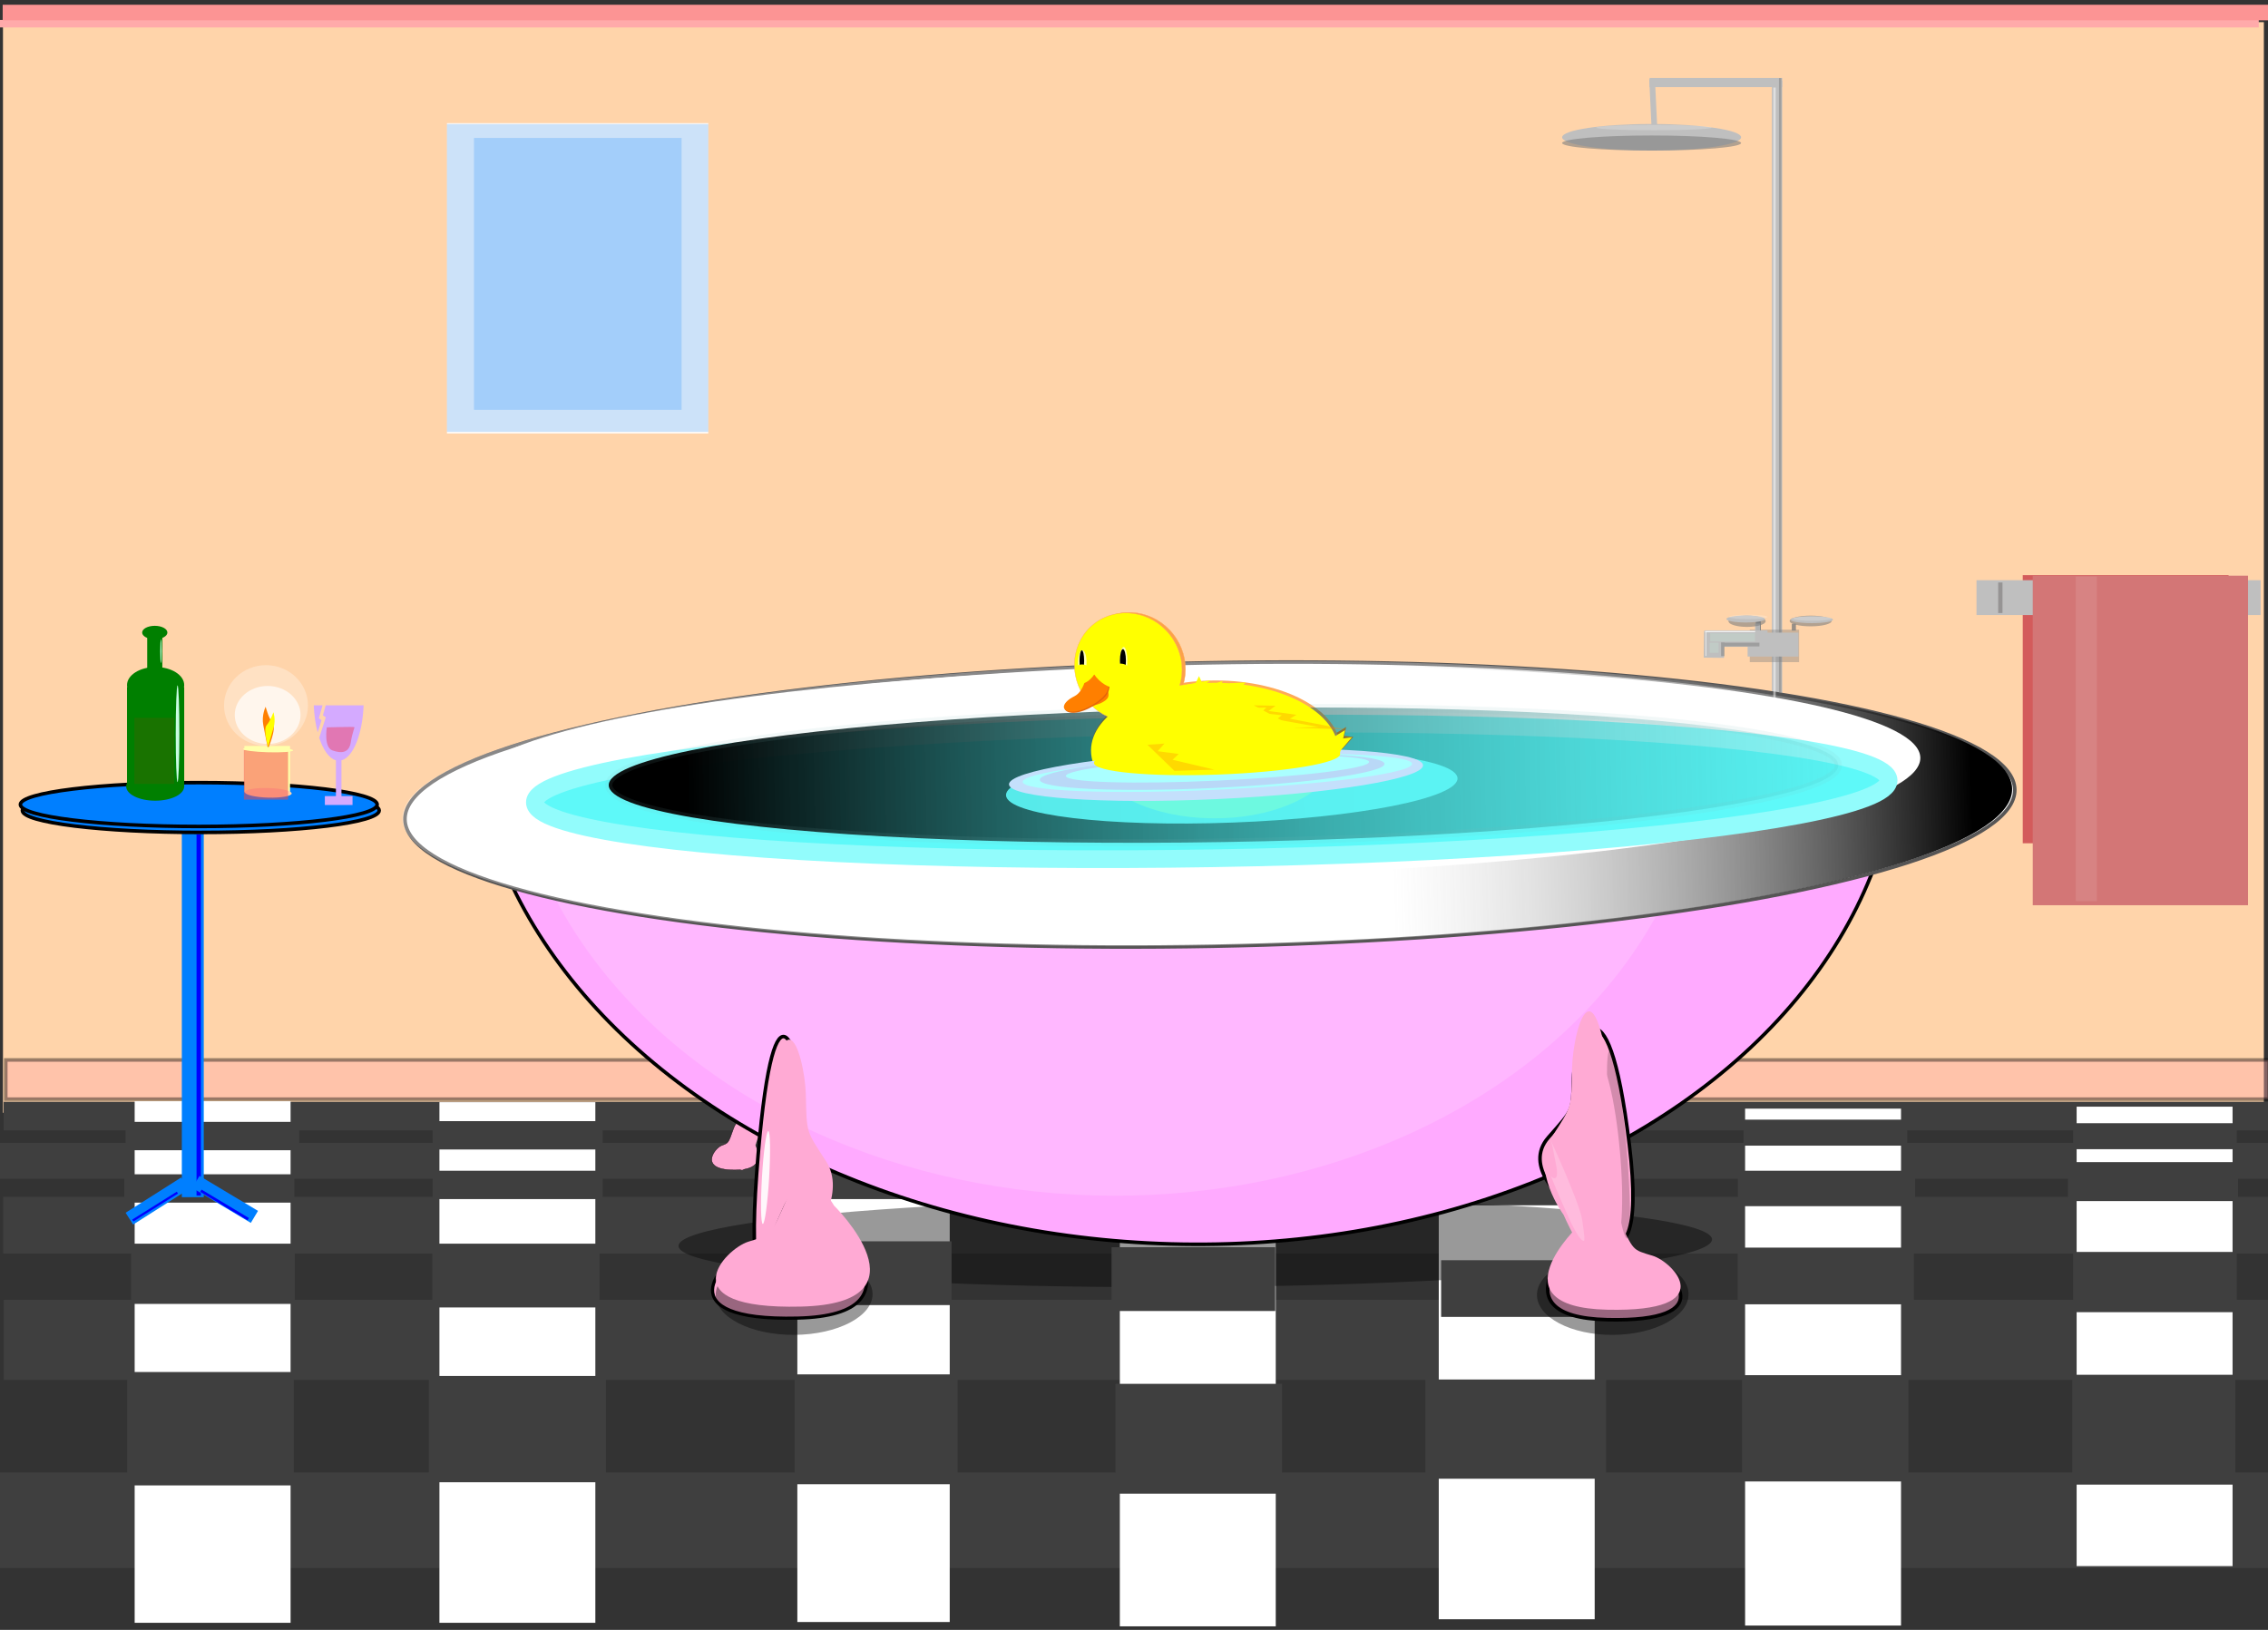<svg width="640" height="460" xmlns="http://www.w3.org/2000/svg" xmlns:svg="http://www.w3.org/2000/svg">
 <rect width="100%" height="100%" fill="#333333" stroke="none"/>
 <!-- Created with SVG-edit - http://svg-edit.googlecode.com/ -->
 <defs>
  <linearGradient id="svg_141" spreadMethod="pad">
   <stop stop-color="0" stop-opacity="0" offset="0.023"/>
   <stop stop-color="0" stop-opacity="0" offset="0.066"/>
   <stop stop-color="#2dafaf" offset="1"/>
  </linearGradient>
  <linearGradient id="svg_135" spreadMethod="pad" x1="0" y1="0" x2="1" y2="0">
   <stop stop-color="#ffffff" offset="0.613"/>
   <stop stop-color="0" stop-opacity="0" offset="0.976"/>
   <stop stop-color="0" stop-opacity="0" offset="1"/>
   <stop stop-color="0" stop-opacity="0" offset="1"/>
  </linearGradient>
 </defs>
 <g stroke="null">
  <title>Layer 1</title>
  <ellipse id="svg_143" ry="5.297" rx="7.031" cy="202.13" cx="75.526" opacity="0.4" stroke-linecap="null" stroke-linejoin="null" stroke-dasharray="null" stroke-width="0" fill="#ffffff" stroke="#000000"/>
  <rect stroke="#000000" id="svg_67" height="307.806" width="637.991" y="6.245" x="0.84" stroke-linecap="null" stroke-linejoin="null" stroke-dasharray="null" stroke-width="0" fill="#ffd4aa"/>
  <rect id="svg_161" height="75.667" width="58.083" y="162.324" x="570.796" stroke-linecap="null" stroke-linejoin="null" stroke-dasharray="null" stroke-width="0" fill="#d35b5b" stroke="#000000"/>
  <rect id="svg_160" fill="#bfbfbf" stroke-width="0" stroke-dasharray="null" stroke-linejoin="null" stroke-linecap="null" x="557.75" y="163.75" width="80.167" height="9.833" stroke="#000000"/>
  <rect id="svg_52" height="11.063" width="638.74" y="299.145" x="1.629" opacity="0.4" stroke-linecap="null" stroke-linejoin="null" stroke-dasharray="null" fill="#ffaaaa" stroke="#000000"/>
  <rect height="22.593" width="640" y="366.852" x="1.074" stroke-linecap="null" stroke-linejoin="null" stroke-dasharray="null" stroke-width="0" fill="#3f3f3f" id="svg_104" stroke="#000000"/>
  <rect id="svg_37" height="27" width="641" y="415.556" x="-0.556" stroke-linecap="null" stroke-linejoin="null" stroke-dasharray="null" stroke-width="0" fill="#3f3f3f" stroke="#000000"/>
  <rect id="svg_36" height="16" width="641" y="337.785" x="0.896" stroke-linecap="null" stroke-linejoin="null" stroke-dasharray="null" stroke-width="0" fill="#3f3f3f" stroke="#000000"/>
  <rect id="svg_35" height="10.125" width="641" y="322.562" x="-0.563" stroke-linecap="null" stroke-linejoin="null" stroke-dasharray="null" stroke-width="0" fill="#3f3f3f" stroke="#000000"/>
  <rect id="svg_31" height="8.062" width="642" y="310.949" x="1.016" stroke-linecap="null" stroke-linejoin="null" stroke-dasharray="null" stroke-width="0" fill="#3f3f3f" stroke="#000000"/>
  <rect id="svg_44" height="129.667" width="44" y="312.333" x="586" stroke-linecap="null" stroke-linejoin="null" stroke-dasharray="null" stroke-width="0" fill="#ffffff" stroke="#000000"/>
  <rect id="svg_43" height="145.889" width="44" y="312.889" x="492.444" stroke-linecap="null" stroke-linejoin="null" stroke-dasharray="null" stroke-width="0" fill="#ffffff" stroke="#000000"/>
  <rect id="svg_42" height="174" width="44" y="283" x="406" stroke-linecap="null" stroke-linejoin="null" stroke-dasharray="null" stroke-width="0" fill="#ffffff" stroke="#000000"/>
  <rect id="svg_41" height="177" width="44" y="282" x="316" stroke-linecap="null" stroke-linejoin="null" stroke-dasharray="null" stroke-width="0" fill="#ffffff" stroke="#000000"/>
  <rect id="svg_40" height="172.778" width="43" y="285" x="225" stroke-linecap="null" stroke-linejoin="null" stroke-dasharray="null" stroke-width="0" fill="#ffffff" stroke="#000000"/>
  <rect id="svg_63" height="10" width="51" y="330.167" x="399.167" stroke-linecap="null" stroke-linejoin="null" stroke-dasharray="null" stroke-width="0" fill="#3f3f3f" stroke="#000000"/>
  <rect id="svg_64" height="22" width="51" y="322.167" x="311.167" stroke-linecap="null" stroke-linejoin="null" stroke-dasharray="null" stroke-width="0" fill="#3f3f3f" stroke="#000000"/>
  <rect id="svg_65" height="10" width="50" y="330.417" x="490.417" stroke-linecap="null" stroke-linejoin="null" stroke-dasharray="null" stroke-width="0" fill="#3f3f3f" stroke="#000000"/>
  <rect id="svg_39" height="146.938" width="44" y="311.062" x="124" stroke-linecap="null" stroke-linejoin="null" stroke-dasharray="null" stroke-width="0" fill="#ffffff" stroke="#000000"/>
  <path id="svg_69" d="m210.928,319.461c0,0 8.532,10.394 -2.823,10.732c-11.355,0.339 -6.544,-6.101 -4.491,-6.891c2.053,-0.791 1.86,-0.565 3.4,-4.858c1.54,-4.293 3.913,1.017 3.913,1.017z" stroke-linecap="null" stroke-linejoin="null" stroke-dasharray="null" stroke-width="0.1" fill="#ffaad4" stroke="#000000"/>
  <path id="svg_68" transform="rotate(94.683 214.378,294.92) " d="m233.33,291.794c0,0 46.067,8.07 -15.24,8.333c-61.307,0.263 -35.329,-4.737 -24.246,-5.351c11.084,-0.614 10.045,-0.439 18.357,-3.772c8.313,-3.333 21.128,0.789 21.128,0.789l0,0z" stroke-linecap="null" stroke-linejoin="null" stroke-dasharray="null" stroke-width="0" fill="#ffaad4" stroke="#000000"/>
  <rect height="8" width="48" y="330.417" x="122.083" stroke-linecap="null" stroke-linejoin="null" stroke-dasharray="null" stroke-width="0" fill="#3f3f3f" id="svg_122" stroke="#000000"/>
  <rect height="8" width="48" y="330.417" x="222.083" stroke-linecap="null" stroke-linejoin="null" stroke-dasharray="null" stroke-width="0" fill="#3f3f3f" id="svg_123" stroke="#000000"/>
  <ellipse fill="#000000" stroke-dasharray="null" stroke-linejoin="null" stroke-linecap="null" cx="337.294" cy="350.721" rx="145.829" ry="12.509" transform="rotate(-0.364 337.294,350.72) " stroke-width="0" opacity="0.4" id="svg_125" stroke="#000000"/>
  <ellipse fill="#ffaaff" stroke-dasharray="null" stroke-linejoin="null" stroke-linecap="null" cx="334.535" cy="203.065" id="svg_6" rx="201.563" ry="148.066" transform="rotate(1.585 334.535,203.065) " stroke="#000000"/>
  <ellipse fill="#ffffff" stroke-dasharray="null" stroke-linejoin="null" stroke-linecap="null" cx="312.482" cy="203.406" rx="168.923" ry="134.03" transform="rotate(1.585 312.482,203.406) " id="svg_139" stroke-width="0" opacity="0.15" stroke="#000000"/>
  <rect fill="#ffd4aa" stroke-width="0" stroke-dasharray="null" stroke-linejoin="null" stroke-linecap="null" x="112.629" y="50.212" width="437.092" height="173.801" transform="rotate(-3.534 331.175,137.112) " id="svg_8" stroke="#000000"/>
  <rect id="svg_152" stroke="#000000" height="87.583" width="73.75" y="34.754" x="126.119" opacity="0.9" stroke-linecap="null" stroke-linejoin="null" stroke-dasharray="null" stroke-width="0" fill="#ffffff"/>
  <rect id="svg_145" height="2.125" width="637.833" y="5.617" x="-0.443" stroke-linecap="null" stroke-linejoin="null" stroke-dasharray="null" stroke-width="0" fill="#ffaaaa" stroke="#000000"/>
  <rect stroke="#000000" id="svg_144" height="4.389" width="640.5" y="1.341" x="0.758" stroke-linecap="null" stroke-linejoin="null" stroke-dasharray="null" stroke-width="0" fill="#fc9494"/>
  <rect fill="#bfbfbf" stroke-width="0" stroke-dasharray="null" stroke-linejoin="null" stroke-linecap="null" x="500" y="22.75" width="2.917" height="173.333" id="svg_91" stroke="#000000"/>
  <ellipse fill="#ffffff" cx="341.415" cy="227.066" rx="227.175" ry="39.997" transform="rotate(-1.066 341.415,227.066) " stroke="#565555" id="svg_128"/>
  <ellipse fill="url(#svg_135)" cx="340.665" cy="226.816" rx="227.175" ry="39.997" transform="rotate(-1.066 340.665,226.816) " id="svg_2" stroke="#565555" opacity="0.3" stroke-width="0"/>
  <ellipse fill="#ffffff" cx="337.179" cy="217.748" id="svg_1" rx="204.75" ry="29.709" transform="rotate(-1.094 337.179,217.748) " stroke="#302f2f" stroke-width="0"/>
  <ellipse fill="#5ef9f9" stroke-width="5" cx="341.941" cy="223.348" rx="191.027" ry="18.883" transform="rotate(-0.94 341.941,223.348) " id="svg_9" stroke="#92fcfc"/>
  <path fill="#ff7f00" stroke-width="0" stroke-dasharray="null" stroke-linejoin="null" stroke-linecap="null" d="m364.585,217.441l0,-14.23l13.738,14.23l-13.738,0z" transform="rotate(-77.533 371.454,210.326) " id="svg_113" stroke="#000000"/>
  <path fill="#ff7f00" stroke-width="0" stroke-dasharray="null" stroke-linejoin="null" stroke-linecap="null" d="m375.605,210.773l0,-6.482l4.683,6.482l-4.683,0z" transform="rotate(-47.765 377.947,207.532) " id="svg_115" stroke="#000000"/>
  <ellipse fill="#ffaa56" stroke-width="0" stroke-dasharray="null" stroke-linejoin="null" stroke-linecap="null" cx="343.071" cy="211.172" rx="35.075" ry="19.125" id="svg_34" stroke="#ffaa56"/>
  <ellipse fill="#fca14b" stroke-width="0.1" stroke-dasharray="null" stroke-linejoin="null" stroke-linecap="null" cx="319.338" cy="188.187" rx="15.614" ry="14.915" transform="rotate(51.971 319.338,188.187) " id="svg_116" stroke="#ffaa56"/>
  <ellipse fill="url(#svg_141)" stroke-width="2" cx="345.259" cy="218.77" rx="173.504" ry="18.883" transform="rotate(-0.94 345.259,218.77) " id="svg_140" opacity="0.1" stroke="#7ebcbc"/>
  <ellipse fill="#ffff00" stroke-width="0.1" stroke-dasharray="null" stroke-linejoin="null" stroke-linecap="null" cx="318.376" cy="188.342" rx="15.614" ry="14.915" id="svg_12" transform="rotate(51.971 318.376,188.342) " stroke="#ffaa56"/>
  <path stroke="#000000" id="svg_137" fill="#ff7f00" stroke-width="0" stroke-dasharray="null" stroke-linejoin="null" stroke-linecap="null" d="m312.432,195.459c0,0 -2.403,0.896 -3.542,-0.344c-1.14,-1.24 -2.218,-1.171 -1.848,0.344c0.37,1.516 2.557,3.583 3.758,3.72c1.201,0.138 2.218,-1.102 2.341,-1.378c0.123,-0.276 -0.708,-2.342 -0.708,-2.342z" transform="rotate(-68.771 310.061,196.719) "/>
  <path fill="#e2650b" stroke-width="0" stroke-dasharray="null" stroke-linejoin="null" stroke-linecap="null" d="m312.97,192.909c0,0 -5.67,1.791 -8.36,-0.689c-2.69,-2.48 -5.234,-2.342 -4.362,0.689c0.872,3.031 6.033,7.165 8.868,7.441c2.835,0.276 5.234,-2.205 5.525,-2.756c0.291,-0.551 -1.672,-4.685 -1.672,-4.685z" transform="rotate(-68.771 307.372,195.428) " id="svg_33" stroke="#000000"/>
  <path fill="#ff7f00" stroke-width="0" stroke-dasharray="null" stroke-linejoin="null" stroke-linecap="null" d="m312.721,192.597c0,0 -5.67,1.791 -8.36,-0.689c-2.69,-2.48 -5.234,-2.342 -4.362,0.689c0.872,3.031 6.033,7.165 8.868,7.441c2.835,0.276 5.234,-2.205 5.525,-2.756c0.291,-0.551 -1.672,-4.685 -1.672,-4.685z" id="svg_21" transform="rotate(-68.771 307.124,195.117) " stroke="#000000"/>
  <polygon id="svg_25" fill="none" stroke="null"/>
  <ellipse fill="#ffff00" stroke-width="0" stroke-dasharray="null" stroke-linejoin="null" stroke-linecap="null" cx="312.151" cy="189.839" id="svg_16" rx="5.408" ry="2.928" transform="rotate(43.556 312.151,189.839) " stroke="#000000"/>
  <ellipse stroke="#000000" opacity="0.7" id="svg_131" ry="3.871" rx="1.047" cy="186.468" cx="317.075" stroke-linecap="null" stroke-linejoin="null" stroke-dasharray="null" stroke-width="0" fill="#ffffff"/>
  <ellipse id="svg_4" ry="3.27" rx="0.847" cy="186.468" cx="316.875" stroke-linecap="null" stroke-linejoin="null" stroke-dasharray="null" stroke-width="0" fill="#000000" stroke="#000000"/>
  <ellipse fill="#ffff00" stroke-width="0" stroke-dasharray="null" stroke-linejoin="null" stroke-linecap="null" cx="307.115" cy="188.096" rx="5.2" ry="2.603" transform="rotate(-62.468 307.115,188.096) " id="svg_18" stroke="#000000"/>
  <ellipse stroke="#000000" id="svg_132" opacity="0.7" ry="3.32" rx="1.197" cy="186.819" cx="305.412" stroke-linecap="null" stroke-linejoin="null" stroke-dasharray="null" stroke-width="0" fill="#ffffff"/>
  <ellipse ry="3.003" rx="0.655" id="svg_3" cy="186.527" cx="305.279" stroke-linecap="null" stroke-linejoin="null" stroke-dasharray="null" stroke-width="0" fill="#000000" stroke="#000000"/>
  <ellipse fill="#ffff00" stroke-width="0" stroke-dasharray="null" stroke-linejoin="null" stroke-linecap="null" cx="342.747" cy="211.824" id="svg_10" rx="34.875" ry="19.125" stroke="#ffaa56"/>
  <ellipse fill="#aaffff" stroke-width="0" stroke-dasharray="null" stroke-linejoin="null" stroke-linecap="null" cx="342.449" cy="217.37" id="svg_22" rx="43.901" ry="5.153" transform="rotate(-2.663 342.449,217.37) " stroke="#000000"/>
  <ellipse stroke="#56ffff" transform="rotate(-2.162 347.591,222.039) " ry="10.115" rx="63.75" id="svg_169" cy="222.039" cx="347.591" opacity="0.9" stroke-linecap="null" stroke-linejoin="null" stroke-dasharray="null" stroke-width="0" fill="#5ef9f9"/>
  <ellipse fill="#c4e0fc" stroke-width="0" stroke-dasharray="null" stroke-linejoin="null" stroke-linecap="null" cx="343.141" cy="218.678" rx="58.485" ry="6.855" transform="rotate(-2.663 343.141,218.678) " id="svg_28" stroke="#000000"/>
  <path fill="#ffff00" stroke-width="0" stroke-dasharray="null" stroke-linejoin="null" stroke-linecap="null" d="m364.247,218.342l0,-14.23l13.738,14.23l-13.738,0z" id="svg_20" transform="rotate(-77.533 371.116,211.227) " stroke="#000000"/>
  <ellipse fill="#aaffff" stroke-width="0" stroke-dasharray="null" stroke-linejoin="null" stroke-linecap="null" cx="343.524" cy="218.122" rx="54.998" ry="4.745" transform="rotate(-2.663 343.524,218.122) " id="svg_27" stroke="#000000"/>
  <ellipse fill="#b9d8f7" stroke-width="0" stroke-dasharray="null" stroke-linejoin="null" stroke-linecap="null" cx="342.046" cy="217.832" rx="48.691" ry="4.576" transform="rotate(-2.663 342.046,217.832) " id="svg_26" stroke="#000000"/>
  <ellipse fill="#aaffff" stroke-width="0" stroke-dasharray="null" stroke-linejoin="null" stroke-linecap="null" cx="343.554" cy="217.023" rx="42.829" ry="3.285" transform="rotate(-2.663 343.554,217.023) " id="svg_23" stroke="#000000"/>
  <ellipse fill="#ffff00" stroke-width="0" stroke-dasharray="null" stroke-linejoin="null" stroke-linecap="null" cx="343.443" cy="214.054" rx="34.76" ry="4.555" id="svg_24" transform="rotate(-2.085 343.443,214.054) " stroke="#56ffff"/>
  <path fill="#ffff00" stroke-width="0" stroke-dasharray="null" stroke-linejoin="null" stroke-linecap="null" d="m373.06,211.965l0,-6.482l7.223,6.482l-7.223,0z" transform="rotate(-49.542 376.672,208.724) " id="svg_29" stroke="#000000"/>
  <path id="svg_30" transform="rotate(94.683 223.845,328.445) " d="m242.797,322.404c0,0 46.067,15.594 -15.24,16.103c-61.307,0.509 -35.329,-9.153 -24.246,-10.34c11.084,-1.187 10.045,-0.848 18.357,-7.289c8.313,-6.441 21.128,1.526 21.128,1.526z" stroke-linecap="null" stroke-linejoin="null" stroke-dasharray="null" fill="#ffaad4" stroke="#000000"/>
  <path stroke="#000000" transform="rotate(94.683 225.438,329.316) " id="svg_15" d="m244.39,323.306c0,0 46.067,15.512 -15.24,16.018c-61.307,0.506 -35.329,-9.105 -24.246,-10.285c11.084,-1.18 10.045,-0.843 18.357,-7.25c8.313,-6.407 21.128,1.517 21.128,1.517z" stroke-linecap="null" stroke-linejoin="null" stroke-dasharray="null" stroke-width="0" fill="#ffaad4"/>
  <rect id="svg_66" height="8" width="48" y="316.417" x="122.083" stroke-linecap="null" stroke-linejoin="null" stroke-dasharray="null" stroke-width="0" fill="#3f3f3f" stroke="#000000"/>
  <rect height="7.333" width="46.188" y="316" x="492" stroke-linecap="null" stroke-linejoin="null" stroke-dasharray="null" stroke-width="0" fill="#3f3f3f" id="svg_114" stroke="#000000"/>
  <path id="svg_19" transform="rotate(82.437 446.693,321.622) " d="m462.969,329.293c0,0 39.561,-19.802 -13.088,-20.448c-52.649,-0.646 -30.34,11.623 -20.821,13.13c9.518,1.507 8.626,1.076 15.765,9.255c7.139,8.179 18.144,-1.937 18.144,-1.937l0,-0l0,0z" stroke-linecap="null" stroke-linejoin="null" stroke-dasharray="null" fill="#ffaad4" stroke="#000000"/>
  <rect id="svg_62" height="11" width="48" y="327.979" x="583.542" stroke-linecap="null" stroke-linejoin="null" stroke-dasharray="null" stroke-width="0" fill="#3f3f3f" stroke="#000000"/>
  <rect id="svg_38" height="147.203" width="44" y="310.797" x="38" stroke-linecap="null" stroke-linejoin="null" stroke-dasharray="null" stroke-width="0" fill="#ffffff" stroke="#000000"/>
  <rect id="svg_45" height="8" width="49" y="316.625" x="35.438" stroke-linecap="null" stroke-linejoin="null" stroke-dasharray="null" stroke-width="0" fill="#3f3f3f" stroke="#000000"/>
  <rect id="svg_46" height="17" width="46.188" y="351" x="37" stroke-linecap="null" stroke-linejoin="null" stroke-dasharray="null" stroke-width="0" fill="#3f3f3f" stroke="#000000"/>
  <rect id="svg_47" height="30" width="50" y="388.333" x="121" stroke-linecap="null" stroke-linejoin="null" stroke-dasharray="null" stroke-width="0" fill="#3f3f3f" stroke="#000000"/>
  <rect id="svg_48" height="32" width="47" y="387.222" x="35.889" stroke-linecap="null" stroke-linejoin="null" stroke-dasharray="null" stroke-width="0" fill="#3f3f3f" stroke="#000000"/>
  <rect id="svg_49" height="28" width="51" y="389.333" x="402.222" stroke-linecap="null" stroke-linejoin="null" stroke-dasharray="null" stroke-width="0" fill="#3f3f3f" stroke="#000000"/>
  <rect id="svg_50" height="31" width="47" y="390.556" x="314.778" stroke-linecap="null" stroke-linejoin="null" stroke-dasharray="null" stroke-width="0" fill="#3f3f3f" stroke="#000000"/>
  <rect id="svg_51" height="31" width="46" y="387.889" x="224.222" stroke-linecap="null" stroke-linejoin="null" stroke-dasharray="null" stroke-width="0" fill="#3f3f3f" stroke="#000000"/>
  <rect id="svg_53" height="16" width="46.188" y="355.667" x="406.667" stroke-linecap="null" stroke-linejoin="null" stroke-dasharray="null" stroke-width="0" fill="#3f3f3f" stroke="#000000"/>
  <rect id="svg_54" height="18" width="46.188" y="350.333" x="222.333" stroke-linecap="null" stroke-linejoin="null" stroke-dasharray="null" stroke-width="0" fill="#3f3f3f" stroke="#000000"/>
  <rect id="svg_55" height="18" width="46.188" y="352" x="313.667" stroke-linecap="null" stroke-linejoin="null" stroke-dasharray="null" stroke-width="0" fill="#3f3f3f" stroke="#000000"/>
  <rect id="svg_56" height="30" width="47" y="388.111" x="491.556" stroke-linecap="null" stroke-linejoin="null" stroke-dasharray="null" stroke-width="0" fill="#3f3f3f" stroke="#000000"/>
  <rect id="svg_57" height="31" width="46" y="388" x="584.778" stroke-linecap="null" stroke-linejoin="null" stroke-dasharray="null" stroke-width="0" fill="#3f3f3f" stroke="#000000"/>
  <rect id="svg_59" height="16" width="49.743" y="352.111" x="490.333" stroke-linecap="null" stroke-linejoin="null" stroke-dasharray="null" stroke-width="0" fill="#3f3f3f" stroke="#000000"/>
  <rect id="svg_60" height="7.333" width="46.188" y="317" x="585" stroke-linecap="null" stroke-linejoin="null" stroke-dasharray="null" stroke-width="0" fill="#3f3f3f" stroke="#000000"/>
  <rect id="svg_61" height="17" width="46.188" y="353.333" x="585" stroke-linecap="null" stroke-linejoin="null" stroke-dasharray="null" stroke-width="0" fill="#3f3f3f" stroke="#000000"/>
  <rect height="8" width="48" y="331.417" x="35.083" stroke-linecap="null" stroke-linejoin="null" stroke-dasharray="null" stroke-width="0" fill="#3f3f3f" id="svg_121" stroke="#000000"/>
  <rect id="svg_72" height="103.5" width="6.188" y="234.375" x="51.312" stroke-linecap="null" stroke-linejoin="null" stroke-dasharray="null" stroke-width="0" fill="#007fff" stroke="#000000"/>
  <ellipse ry="6.188" rx="50.344" id="svg_70" cy="228.75" cx="56.656" stroke-linecap="null" stroke-linejoin="null" stroke-dasharray="null" fill="#007fff" stroke="#000000"/>
  <ellipse id="svg_71" ry="6.188" rx="50.344" cy="227.063" cx="56.094" stroke-linecap="null" stroke-linejoin="null" stroke-dasharray="null" fill="#007fff" stroke="#000000"/>
  <rect id="svg_73" height="101.918" width="1.23" y="235.5" x="55.461" stroke-linecap="null" stroke-linejoin="null" stroke-dasharray="null" stroke-width="0" fill="#0000ff" stroke="#000000"/>
  <rect transform="rotate(57.588 44.352,338.957) " id="svg_74" height="18.583" width="3.95" y="329.666" x="42.377" stroke-linecap="null" stroke-linejoin="null" stroke-dasharray="null" stroke-width="0" fill="#007fff" stroke="#000000"/>
  <rect id="svg_75" transform="rotate(-59.122 63.536,338.499) " height="19.241" width="3.95" y="328.878" x="61.56" stroke-linecap="null" stroke-linejoin="null" stroke-dasharray="null" stroke-width="0" fill="#007fff" stroke="#000000"/>
  <rect id="svg_76" height="13.078" width="12.88" y="210.53" x="68.968" stroke-linecap="null" stroke-linejoin="null" stroke-dasharray="null" stroke-width="0" fill="#ffffaa" stroke="#000000"/>
  <ellipse transform="rotate(-178.396 75.707,223.756) " ry="1.356" rx="6.605" id="svg_77" cy="223.756" cx="75.707" stroke-linecap="null" stroke-linejoin="null" stroke-dasharray="null" stroke-width="0" fill="#ffd4aa" stroke="#000000"/>
  <rect id="svg_81" height="28.239" width="16.137" y="193.945" x="35.844" stroke-linecap="null" stroke-linejoin="null" stroke-dasharray="null" stroke-width="0" fill="#007f00" stroke="#000000"/>
  <ellipse ry="4.034" rx="8.187" id="svg_82" cy="221.947" cx="43.793" stroke-linecap="null" stroke-linejoin="null" stroke-dasharray="null" stroke-width="0" fill="#007f00" stroke="#000000"/>
  <ellipse id="svg_84" ry="5.102" rx="8.068" cy="193.352" cx="43.912" stroke-linecap="null" stroke-linejoin="null" stroke-dasharray="null" stroke-width="0" fill="#007f00" stroke="#000000"/>
  <rect id="svg_85" height="11.391" width="4.271" y="179.47" x="41.539" stroke-linecap="null" stroke-linejoin="null" stroke-dasharray="null" stroke-width="0" fill="#007f00" stroke="#000000"/>
  <ellipse id="svg_86" ry="1.898" rx="3.56" cy="178.52" cx="43.675" stroke-linecap="null" stroke-linejoin="null" stroke-dasharray="null" stroke-width="0" fill="#007f00" stroke="#000000"/>
  <path id="svg_87" d="m88.543,199.067c0.106,2.803 0.508,5.372 1.099,7.627l1.099,-3.428l-0.317,-0.234l-0.439,-0.312l0.229,-0.801l0.806,-2.852l-2.476,0l0,0zm3.374,0l-0.796,2.812l0.342,0.244l0.464,0.332l-0.264,0.82l-1.582,4.951c1.138,3.455 2.803,5.841 4.712,6.357l0,10.107l-3.125,0l0,2.5l7.812,0l0,-2.5l-3.125,0l0,-10.107c3.33,-0.891 5.943,-7.4 6.25,-15.518l-10.688,0l0,0l-0,0z" stroke-linecap="null" stroke-linejoin="null" stroke-dasharray="null" stroke-width="0" fill="#d4aaff" stroke="#000000"/>
  <path stroke="#000000" transform="rotate(85.087 445.722,322.697) " d="m465.387,328.918c0,0 47.8,-16.059 -15.814,-16.583c-63.614,-0.524 -36.659,9.426 -25.158,10.648c11.501,1.222 10.423,0.873 19.048,7.506c8.626,6.633 21.923,-1.571 21.923,-1.571l0,-0z" stroke-linecap="null" stroke-linejoin="null" stroke-dasharray="null" stroke-width="0" fill="#ffaad4" id="svg_5"/>
  <rect fill="#bfbfbf" stroke-width="0" stroke-dasharray="null" stroke-linejoin="null" stroke-linecap="null" x="465.5" y="22" width="37.417" height="2.583" id="svg_92" stroke="#000000"/>
  <ellipse fill="#bfbfbf" stroke-width="0" stroke-dasharray="null" stroke-linejoin="null" stroke-linecap="null" cx="466.063" cy="38.75" id="svg_94" rx="25.25" ry="3.75" stroke="#000000"/>
  <rect fill="#bfbfbf" stroke-width="0" stroke-dasharray="null" stroke-linejoin="null" stroke-linecap="null" x="459.588" y="28.447" width="13.883" height="1.609" id="svg_95" transform="rotate(87.267 466.529,29.251) " stroke="#000000"/>
  <rect opacity="0.5" id="svg_58" fill="#7f7f7f" stroke-width="0" stroke-dasharray="null" stroke-linejoin="null" stroke-linecap="null" x="502.002" y="22.038" width="0.677" height="173.333" stroke="#000000"/>
  <rect opacity="0.5" fill="#ffffff" stroke-width="0" stroke-dasharray="null" stroke-linejoin="null" stroke-linecap="null" x="500.4" y="24.708" width="0.677" height="173.333" id="svg_106" stroke="#000000"/>
  <rect opacity="0.4" id="svg_83" fill="#7f7f7f" stroke-width="0" stroke-dasharray="null" stroke-linejoin="null" stroke-linecap="null" x="493.763" y="177.703" width="13.922" height="9.176" stroke="#000000"/>
  <rect fill="#bfbfbf" stroke-width="0" stroke-dasharray="null" stroke-linejoin="null" stroke-linecap="null" x="493.156" y="178.547" width="14.344" height="6.75" id="svg_96" stroke="#000000"/>
  <rect fill="#7f7f7f" stroke-width="0" stroke-dasharray="null" stroke-linejoin="null" stroke-linecap="null" x="495.453" y="175.016" width="1.424" height="6.645" id="svg_108" stroke="#000000"/>
  <rect fill="#bfbfbf" stroke-width="0" stroke-dasharray="null" stroke-linejoin="null" stroke-linecap="null" opacity="0.8" x="495.215" y="175.965" width="1.424" height="3.085" id="svg_107" stroke="#000000"/>
  <ellipse id="svg_102" opacity="0.6" fill="#7f7f7f" stroke-width="0" stroke-dasharray="null" stroke-linejoin="null" stroke-linecap="null" cx="493.002" cy="175.33" rx="5.246" ry="1.602" stroke="#000000"/>
  <rect fill="#bfbfbf" stroke-width="0" stroke-dasharray="null" stroke-linejoin="null" stroke-linecap="null" x="481.117" y="177.903" width="17.64" height="4.641" id="svg_98" stroke="#000000"/>
  <rect fill="#bfbfbf" stroke-width="0" stroke-dasharray="null" stroke-linejoin="null" stroke-linecap="null" x="479.885" y="178.983" width="7.584" height="5.712" id="svg_99" transform="rotate(90.681 483.677,181.839) " stroke="#000000"/>
  <ellipse fill="#bfbfbf" stroke-width="0" stroke-dasharray="null" stroke-linejoin="null" stroke-linecap="null" cx="492.613" cy="174.702" id="svg_100" rx="5.436" ry="0.984" stroke="#000000"/>
  <ellipse id="svg_32" opacity="0.6" fill="#7f7f7f" stroke-width="0" stroke-dasharray="null" stroke-linejoin="null" stroke-linecap="null" cx="510.942" cy="175.258" rx="5.927" ry="1.509" stroke="#000000"/>
  <ellipse fill="#bfbfbf" stroke-width="0" stroke-dasharray="null" stroke-linejoin="null" stroke-linecap="null" cx="511.27" cy="174.886" rx="5.977" ry="0.984" id="svg_101" stroke="#000000"/>
  <ellipse opacity="0.6" id="svg_13" fill="#7f7f7f" stroke-width="0" stroke-dasharray="null" stroke-linejoin="null" stroke-linecap="null" cx="466.063" cy="40.367" rx="25.25" ry="2.133" stroke="#000000"/>
  <rect opacity="0.5" id="svg_88" fill="#7f7f7f" stroke-width="0" stroke-dasharray="null" stroke-linejoin="null" stroke-linecap="null" x="486.612" y="181.372" width="9.879" height="1.061" stroke="#000000"/>
  <rect id="svg_90" opacity="0.5" fill="#7f7f7f" stroke-width="0" stroke-dasharray="null" stroke-linejoin="null" stroke-linecap="null" x="485.665" y="181.302" width="0.971" height="3.872" stroke="#000000"/>
  <rect id="svg_93" opacity="0.8" fill="#ffffff" stroke-width="0" stroke-dasharray="null" stroke-linejoin="null" stroke-linecap="null" x="481.272" y="178.303" width="0.204" height="6.832" stroke="#000000"/>
  <rect id="svg_97" opacity="0.8" fill="#ffffff" stroke-width="0" stroke-dasharray="null" stroke-linejoin="null" stroke-linecap="null" x="481.15" y="178.078" width="14.137" height="0.357" stroke="#000000"/>
  <rect height="18.645" width="11.21" y="202.591" x="37.923" stroke-linecap="null" stroke-linejoin="null" stroke-dasharray="null" stroke-width="0" fill="#ff0000" id="svg_103" opacity="0.1" stroke="#000000"/>
  <ellipse fill="#c9fce2" stroke-width="0" stroke-dasharray="null" stroke-linejoin="null" stroke-linecap="null" cx="50.104" cy="207.079" id="svg_89" rx="0.516" ry="13.643" transform="rotate(0.023 50.104,207.079) " stroke="#000000"/>
  <rect fill="#7f7f7f" stroke-width="0" stroke-dasharray="null" stroke-linejoin="null" stroke-linecap="null" opacity="0.8" x="505.62" y="176.04" width="1.161" height="1.924" id="svg_109" stroke="#000000"/>
  <rect fill="#c9fce2" stroke-width="0" stroke-dasharray="null" stroke-linejoin="null" stroke-linecap="null" x="482.598" y="178.719" width="12.639" height="2.309" id="svg_110" opacity="0.2" stroke="#000000"/>
  <rect fill="#c9fce2" stroke-width="0" stroke-dasharray="null" stroke-linejoin="null" stroke-linecap="null" x="482.465" y="181.388" width="2.494" height="2.843" opacity="0.2" id="svg_111" stroke="#000000"/>
  <ellipse fill="#ffffff" stroke-width="0" stroke-dasharray="null" stroke-linejoin="null" stroke-linecap="null" cx="466.73" cy="36.014" rx="16.307" ry="0.747" id="svg_112" opacity="0.2" stroke="#000000"/>
  <path fill="#ff7f00" stroke-width="0" stroke-dasharray="null" stroke-linejoin="null" stroke-linecap="null" opacity="0.3" d="m353.21,202.044l5.993,-1.254l-1.582,1.886l7.911,-0.715l-1.582,1.496l16.218,-0.585l-14.24,2.732" id="svg_117" transform="rotate(12.92 366.689,203.196) " stroke="#000000"/>
  <path fill="#ffff00" stroke-width="0" stroke-dasharray="null" stroke-linejoin="null" stroke-linecap="null" d="m352.214,202.099l4.468,-1.254l-1.18,1.886l5.898,-0.715l-1.18,1.496l12.09,-0.585l-10.616,2.732" transform="rotate(12.92 362.262,203.251) " id="svg_119" stroke="#000000"/>
  <path stroke="#000000" fill="#ffff00" stroke-width="0" stroke-dasharray="null" stroke-linejoin="null" stroke-linecap="null" d="m346.486,192.289l-1.067,-2.384l0.282,3.586l-1.408,-1.36l0.282,2.844l-2.886,-1.113l2.534,5.193" transform="rotate(98.804 344.087,194.48) " id="svg_120"/>
  <rect height="18" width="47.188" y="351" x="122" stroke-linecap="null" stroke-linejoin="null" stroke-dasharray="null" stroke-width="0" fill="#3f3f3f" id="svg_124" stroke="#000000"/>
  <path fill="#ff7f00" stroke-width="0" stroke-dasharray="null" stroke-linejoin="null" stroke-linecap="null" opacity="0.3" d="m322.907,213.092l4.468,-1.739l-1.18,2.617l5.898,-0.993l-1.18,2.075l12.09,-0.812l-10.655,3.649" transform="rotate(17.142 332.955,214.621) " id="svg_133" stroke="#000000"/>
  <path fill="#ff0000" stroke-width="0" stroke-dasharray="null" stroke-linejoin="null" stroke-linecap="null" opacity="0.3" d="m91.771,205.866c0,0 0,5.695 2.61,6.17c2.61,0.475 4.746,0 4.746,-3.085c0,-3.085 0.475,-4.271 0.303,-4.394c-0.171,-0.123 -7.66,1.309 -7.66,1.309l0,0z" id="svg_134" transform="rotate(9.236 95.619,208.371) " stroke="#000000"/>
  <ellipse ry="11.383" rx="11.841" cy="199.109" cx="75.063" opacity="0.3" stroke-linecap="null" stroke-linejoin="null" stroke-dasharray="null" stroke-width="0" fill="#ffffff" id="svg_136" stroke="#000000"/>
  <ellipse id="svg_138" ry="8.18" rx="9.281" cy="201.779" cx="75.526" opacity="0.7" stroke-linecap="null" stroke-linejoin="null" stroke-dasharray="null" stroke-width="0" fill="#ffffff" stroke="#000000"/>
  <rect transform="rotate(-59.056 63.373,340.07) " id="svg_147" height="15.576" width="0.742" y="332.282" x="63.002" stroke-linecap="null" stroke-linejoin="null" stroke-dasharray="null" stroke-width="0" fill="#0000ff" stroke="#000000"/>
  <rect id="svg_148" transform="rotate(57.963 43.77,340.529) " height="14.84" width="0.629" y="333.109" x="43.456" stroke-linecap="null" stroke-linejoin="null" stroke-dasharray="null" stroke-width="0" fill="#0000ff" stroke="#000000"/>
  <ellipse opacity="0.2" id="svg_149" fill="#ffffff" stroke-width="0" stroke-dasharray="null" stroke-linejoin="null" stroke-linecap="null" cx="493.325" cy="174.108" rx="5.436" ry="0.628" stroke="#000000"/>
  <ellipse id="svg_150" opacity="0.2" fill="#ffffff" stroke-width="0" stroke-dasharray="null" stroke-linejoin="null" stroke-linecap="null" cx="511.361" cy="174.583" rx="5.436" ry="0.628" stroke="#000000"/>
  <rect stroke="#000000" id="svg_154" height="86.849" width="73.75" y="35.02" x="126.119" opacity="0.2" stroke-linecap="null" stroke-linejoin="null" stroke-dasharray="null" stroke-width="0" fill="#007fff"/>
  <rect id="svg_155" height="93" width="60.75" y="162.48" x="573.619" stroke-linecap="null" stroke-linejoin="null" stroke-dasharray="null" stroke-width="0" fill="#d37676" stroke="#000000"/>
  <rect id="svg_162" height="91.604" width="5.961" y="162.712" x="585.754" opacity="0.1" stroke-linecap="null" stroke-linejoin="null" stroke-dasharray="null" stroke-width="0" fill="#ffffff" stroke="#000000"/>
  <rect fill="#969494" stroke-width="0" stroke-dasharray="null" stroke-linejoin="null" stroke-linecap="null" x="563.858" y="164.388" width="1.218" height="8.638" id="svg_105" stroke="#000000"/>
  <path d="m234.389,343.473c0,0 28.161,27.633 -9.316,28.534c-37.477,0.901 -21.597,-16.219 -14.822,-18.322c6.776,-2.103 6.14,-1.502 11.222,-12.915c5.082,-11.414 12.916,2.703 12.916,2.703z" stroke-linecap="null" stroke-linejoin="null" stroke-dasharray="null" stroke-width="0.9" fill="#ffaad4" stroke="#000000" id="svg_126"/>
  <ellipse stroke="#000000" id="svg_159" fill="#000000" stroke-dasharray="null" stroke-linejoin="null" stroke-linecap="null" cx="224.094" cy="365.352" rx="22.134" ry="11.384" transform="rotate(-0.364 224.094,365.352) " stroke-width="0" opacity="0.4"/>
  <path id="svg_14" d="m235.326,340.223c0,0 28.161,27.633 -9.316,28.534c-37.477,0.901 -21.597,-16.219 -14.822,-18.322c6.776,-2.103 6.14,-1.502 11.222,-12.915c5.082,-11.414 12.916,2.703 12.916,2.703z" stroke-linecap="null" stroke-linejoin="null" stroke-dasharray="null" stroke-width="0" fill="#ffaad4" stroke="#000000"/>
  <path d="m445.492,348.708c0,0 -24.304,22.992 8.04,23.742c32.344,0.75 18.639,-13.495 12.791,-15.245c-5.847,-1.749 -5.299,-1.25 -9.685,-10.746c-4.386,-9.497 -11.147,2.249 -11.147,2.249l0,0z" stroke-linecap="null" stroke-linejoin="null" stroke-dasharray="null" fill="#ffaad4" stroke="#000000" id="svg_127"/>
  <ellipse stroke="#000000" id="svg_163" fill="#000000" stroke-dasharray="null" stroke-linejoin="null" stroke-linecap="null" cx="455.094" cy="365.357" rx="21.384" ry="11.384" transform="rotate(-0.364 455.094,365.357) " stroke-width="0" opacity="0.4"/>
  <path id="svg_17" d="m445.492,345.896c0,0 -24.304,22.992 8.04,23.742c32.344,0.75 18.639,-13.495 12.791,-15.245c-5.847,-1.749 -5.299,-1.25 -9.685,-10.746c-4.386,-9.497 -11.147,2.249 -11.147,2.249l0,0z" stroke-linecap="null" stroke-linejoin="null" stroke-dasharray="null" stroke-width="0" fill="#ffaad4" stroke="#000000"/>
  <path id="svg_79" d="m75.618,211.328c0,0 2.519,-5.667 1.326,-7.212c-1.193,-1.545 -1.988,-4.636 -1.98,-4.648c0.008,-0.012 -1.201,2.33 -0.671,5.163c0.53,2.833 1.326,6.697 1.326,6.697l0,-0l0,0z" stroke-linecap="null" stroke-linejoin="null" stroke-dasharray="null" stroke-width="0" fill="#ff7f00" stroke="#000000"/>
  <path transform="rotate(5.958 76.074,205.813) " id="svg_80" d="m76.146,210.702c0,0 -1.932,-4.672 -1.017,-5.946c0.915,-1.274 1.525,-3.822 1.519,-3.832c-0.006,-0.01 0.921,1.921 0.515,4.257c-0.407,2.336 -1.017,5.521 -1.017,5.521l-0,0z" stroke-linecap="null" stroke-linejoin="null" stroke-dasharray="null" stroke-width="0" fill="#ffff00" stroke="#000000"/>
  <rect id="svg_156" height="14.016" width="12.469" y="211.666" x="68.826" opacity="0.5" stroke-linecap="null" stroke-linejoin="null" stroke-dasharray="null" stroke-width="0" fill="#f74747" stroke="#000000"/>
  <ellipse id="svg_78" transform="rotate(-178.396 75.666,211.578) " ry="0.733" rx="7.047" cy="211.578" cx="75.666" stroke-linecap="null" stroke-linejoin="null" stroke-dasharray="null" stroke-width="0" fill="#ffffaa" stroke="#000000"/>
  <rect stroke="#000000" id="svg_151" height="76.75" width="58.583" y="38.928" x="133.753" opacity="0.2" stroke-linecap="null" stroke-linejoin="null" stroke-dasharray="null" stroke-width="0" fill="#007fff"/>
  <path id="svg_7" fill="#ffff00" stroke-width="0" stroke-dasharray="null" stroke-linejoin="null" stroke-linecap="null" d="m346.368,195.052l4.468,-1.254l-1.18,1.886l5.898,-0.715l-1.18,1.496l12.09,-0.585l-10.616,2.732" transform="rotate(12.92 356.417,196.205) " stroke="#000000"/>
  <polygon stroke="#302f2f" transform="rotate(67.287 338.526,193.278) " stroke-width="0" points="338.526,189.953 339.106,192.44 340.871,192.493 339.464,194.084 339.975,196.603 338.526,195.1 337.076,196.603 337.587,194.084 336.18,192.493 337.946,192.44 338.526,189.953 339.106,192.44 " strokeWidth="0" strokecolor="#302f2f" fill="#ffff00" orient="point" r2="654.205" r="1635.513" point="5" shape="star" id="svg_130" cy="178.737" cx="327.077"/>
  <ellipse stroke="#000000" transform="rotate(16.699 316.712,188.902) " ry="1.539" rx="2.263" id="svg_142" cy="188.902" cx="316.712" stroke-linecap="null" stroke-linejoin="null" stroke-dasharray="null" stroke-width="0" fill="#ffff00"/>
  <ellipse id="svg_146" stroke="#000000" transform="rotate(16.699 305.796,189.14) " ry="1.539" rx="2.263" cy="189.14" cx="305.796" stroke-linecap="null" stroke-linejoin="null" stroke-dasharray="null" stroke-width="0" fill="#ffff00"/>
  <ellipse stroke="#000000" transform="rotate(3.383 216.027,332.327) " ry="13.125" rx="1.015" id="svg_153" cy="332.327" cx="216.027" opacity="0.9" stroke-linecap="null" stroke-linejoin="null" stroke-dasharray="null" stroke-width="0" fill="#ffffff"/>
  <ellipse stroke="#000000" id="svg_158" fill="#c9fce2" stroke-width="0" stroke-dasharray="null" stroke-linejoin="null" stroke-linecap="null" cx="45.417" cy="183.784" rx="0.183" ry="3.36" transform="rotate(0.023 45.417,183.784) "/>
  <path stroke="#000000" transform="rotate(-17.896 441.525,336.194) " id="svg_165" d="m439.144,331.032c0,0 1.667,3.137 2.381,-2.807c0.714,-5.943 0.714,-5.448 0.635,-6.934c-0.079,-1.486 2.381,19.316 1.588,24.104c-0.794,4.788 -1.111,5.778 -1.349,5.778c-0.238,0 -1.27,-0.165 -2.143,-8.09c-0.873,-7.925 -1.111,-12.052 -1.111,-12.052z" opacity="0.2" stroke-linecap="null" stroke-linejoin="null" stroke-dasharray="null" stroke-width="0" fill="#ffffff"/>
  <ellipse stroke="#1e0e0e" transform="rotate(-5.159 456.709,322.882) " ry="26.721" rx="2.188" id="svg_167" cy="322.882" cx="456.709" opacity="0.2" stroke-linecap="null" stroke-linejoin="null" stroke-dasharray="null" stroke-width="0" fill="#261111"/>
  <ellipse stroke="#1e0e0e" id="svg_168" transform="rotate(-5.159 452.948,325.196) " ry="26.721" rx="4.178" cy="325.196" cx="452.948" stroke-linecap="null" stroke-linejoin="null" stroke-dasharray="null" stroke-width="0" fill="#ffaad4"/>
 </g>
</svg>
